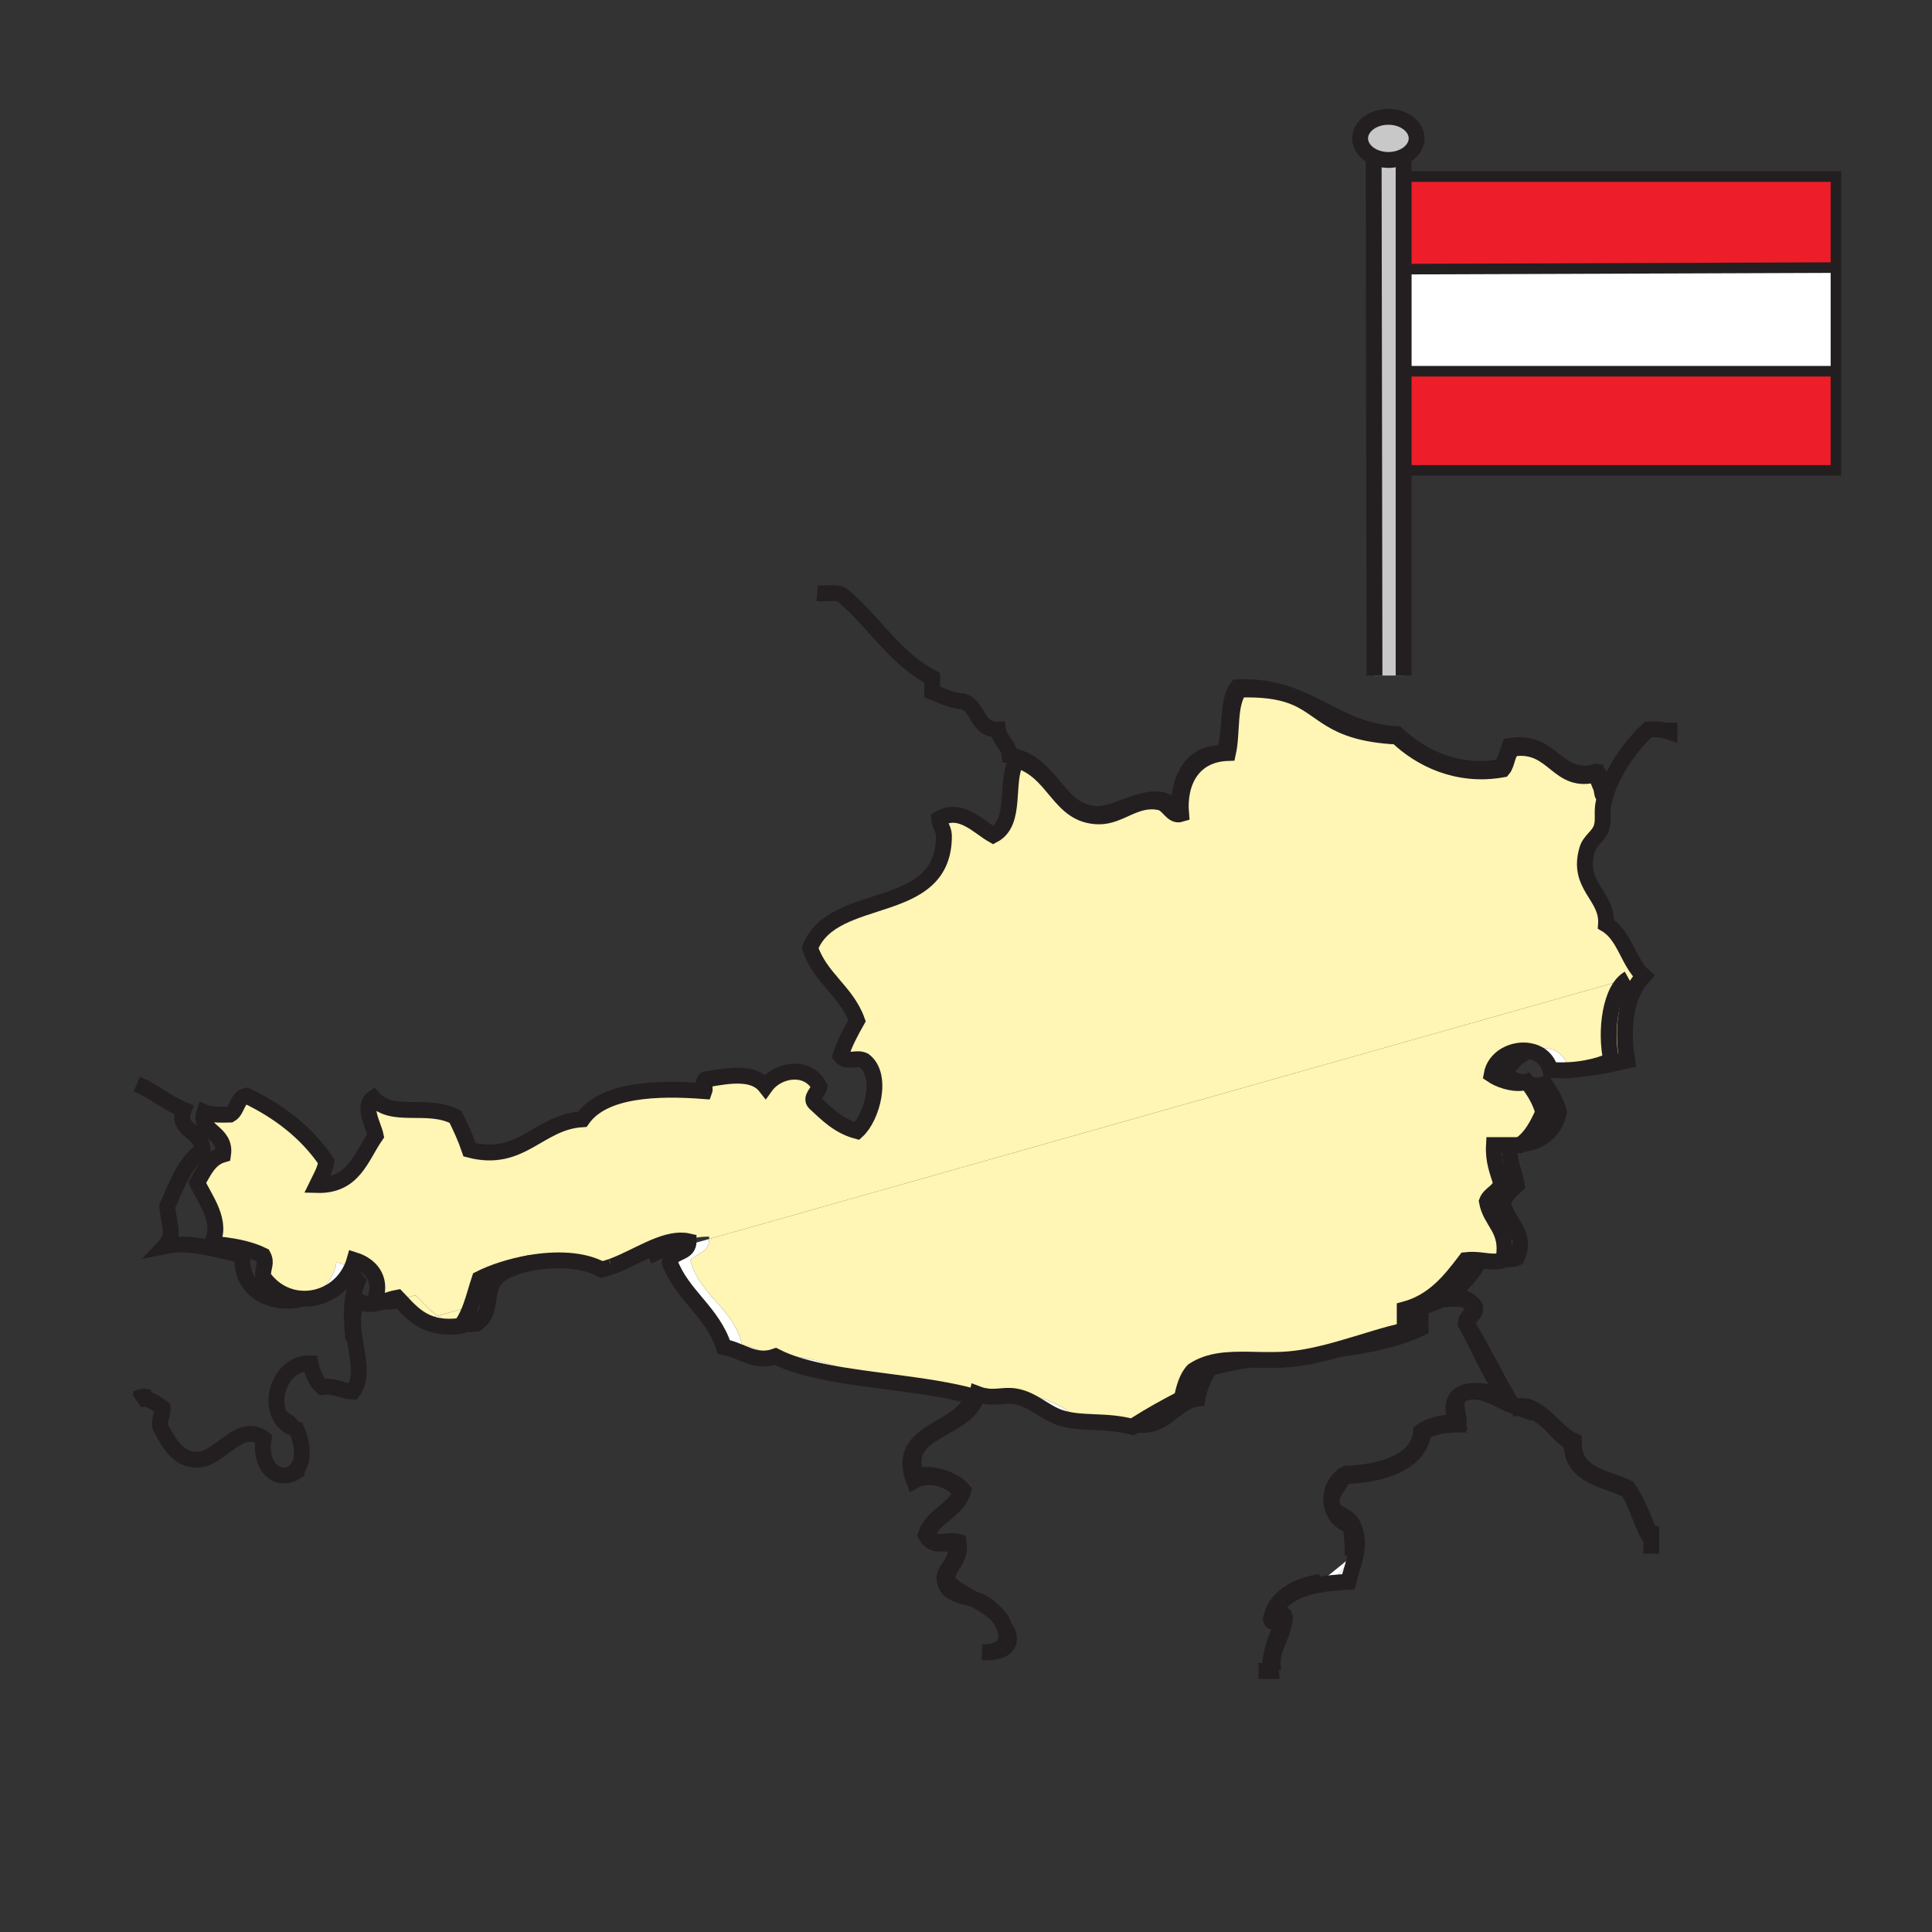<?xml version="1.0" encoding="iso-8859-1"?>
<!-- Generator: Adobe Illustrator 12.0.1, SVG Export Plug-In . SVG Version: 6.00 Build 51448)  -->
<!DOCTYPE svg PUBLIC "-//W3C//DTD SVG 1.1//EN" "http://www.w3.org/Graphics/SVG/1.1/DTD/svg11.dtd">
<svg  version="1.1" id="Layer_1" xmlns="http://www.w3.org/2000/svg" xmlns:xlink="http://www.w3.org/1999/xlink" width="850.89" height="850.89"
	 viewBox="0 0 850.89 850.89" style="overflow:visible;enable-background:new 0 0 850.89 850.89;" xml:space="preserve">
<rect x="0" y="0" width="850.89" height="850.89" fill="#333333" stroke="none"/>
<g>
	<g id="XMLID_1_">
		<g>
			<path style="fill:#FFF5B4;" d="M192.75,579.516l-6.68,1.9c-4.07-2.3-7.08-5.65-10.15-8.939c2.36-0.671,4.76-1.551,7.12-1.98
				C186.24,573.536,189.04,576.977,192.75,579.516z"/>
			<path style="fill:#FFF5B4;" d="M270.69,557.316c10.4-4.061,21.31-11.73,30.63-10.9c-5.37,1.72-10.55,4.42-15.88,6.86l-14.58,4.13
				C270.8,557.376,270.75,557.346,270.69,557.316z"/>
			<path style="fill:#FFFFFF;" d="M564.9,713.206c-0.061-0.54-0.221-0.79-0.471-0.84l0.221-1.25c0.58-0.16,1.05,0.05,1.279,1.06
				c-0.5,4.98-2.17,8.4-3.52,11.84l1.03-5.949C563.98,716.566,564.48,714.966,564.9,713.206z"/>
			<path style="fill:#FFF5B4;" d="M192.75,579.516l14.66-4.149c-1.03,2.86-2.25,5.55-3.89,7.82
				C198.99,582.896,195.6,581.477,192.75,579.516z"/>
			<path style="fill:#FFFFFF;" d="M564.43,712.366c0.25,0.05,0.41,0.3,0.471,0.84c-0.42,1.76-0.92,3.36-1.46,4.86L564.43,712.366z"
				/>
			<path style="fill:#FFFFFF;" d="M136.77,600.486c-12.4-0.53-18.34,15.13-13.1,23.84c-1.68-1.04-3.07-2.28-3.44-5.22
				c-1.09-8.5,3.61-15.96,12.67-18.69c1.51-0.46,3.15-0.78,4.91-0.96c1.06,3.07,0.78,7.49,3.1,9.3c4.52,1.351,9.66,2.07,14.48,3.11
				c1.8-6.61,0.96-14.12,0.24-21.84l0.61-0.17c1.34,8.54,3.62,17.01-0.85,23.04c-4.96-0.21-7.58-2.771-13.45-2.07
				C139.19,608.416,137.61,604.826,136.77,600.486z"/>
			<path style="fill:#FFFFFF;" d="M562.41,724.016c-0.46,1.15-0.88,2.301-1.2,3.521l-1.32,1.61c0.641-3.931,2.19-7.19,3.551-11.08
				L562.41,724.016z"/>
			<path style="fill:#FFFFFF;" d="M428.39,614.966c-10.24-2.79-22.2-4.47-34.23-6.06l0.05-0.391c0.61,0.091,1.23,0.171,1.85,0.24
				c28.35,3.4,60.13,0.24,76.53,14.48c10.08-0.78,19.36,3.38,27.66,4.189c-0.52,0.32-1.03,0.65-1.54,0.98
				c-12.05-3.23-22.54-0.891-32.05-4.13c-6.78-2.311-11.891-8.08-19.65-9.311c-5.67-0.899-9.819,1.53-16.55-1.029
				c-3.58,16.72-34.63,14.77-26.89,36.189c5.54-1.86,16.4,0.89,20.69,6.2c-2.47,8.92-11.78,10.979-15.52,18.62
				c2.66,7.31,7.51,2.46,13.45,4.13c1.19,8.439-4.54,9.95-5.17,16.55c2.15,3.54,7.04,5.98,12.08,8.76
				c-4.9-1.52-10.32-2.159-12.08-5.659c-3.81-7.57,4.06-7.521,4.13-17.58c-4.24-3.29-10.03,1.649-13.44-5.17
				c2.79-8.58,12.15-10.601,15.51-18.61c-3.9-5.46-13.29-9.07-20.68-5.17C393.8,629.156,423.64,630.946,428.39,614.966z"/>
			<path style="fill:#FFFFFF;" d="M592.82,696.656c1.8-2.95,2.59-6.69,2.819-10.74l1.61-1.939c-0.71,3.96-2.21,8.02-3.4,12.68
				c-2.199,0.12-4.8,0.27-7.56,0.57l0.78-0.95C589.09,696.256,591.03,696.386,592.82,696.656z"/>
			<path style="fill:#FFFFFF;" d="M625.63,584.977c-10.1,4.88-22.63,7.409-35.75,9.18c10.271-2.9,20.26-6.38,28.79-8.15
				c0-3.1,0-6.2,0-9.3c12.75-3.46,19.89-12.51,26.88-21.72c2.38-0.26,4.44-0.15,6.33,0.06c-3.81,6.351-8.43,11.9-14.68,15.82
				c-2.431,0.2-4.91,0.8-7.16,1.7c1.24,0.149,2.76,0.05,4.41-0.12c-2.65,1.35-5.58,2.45-8.82,3.22
				C625.63,578.776,625.63,581.876,625.63,584.977z"/>
			<path style="fill:#FFFFFF;" d="M192.75,579.516c2.85,1.961,6.24,3.381,10.77,3.671c-0.17,0.26-0.36,0.51-0.56,0.76
				c-7.51,1.04-12.75-0.2-16.89-2.53L192.75,579.516z"/>
			<path style="fill:#FFFFFF;" d="M303.04,548.296l-17.6,4.98c5.33-2.44,10.51-5.141,15.88-6.86c0.66,0.05,1.31,0.15,1.95,0.3
				C303.27,547.316,303.19,547.846,303.04,548.296z"/>
			<path style="fill:#FFFFFF;" d="M587.07,696.276l8.569-10.36c-0.229,4.05-1.02,7.79-2.819,10.74
				C591.03,696.386,589.09,696.256,587.07,696.276z"/>
			<path style="fill:#FFFFFF;" d="M634.45,572.446c-1.65,0.17-3.17,0.27-4.41,0.12c2.25-0.9,4.729-1.5,7.16-1.7
				C636.32,571.426,635.4,571.946,634.45,572.446z"/>
			<path style="fill:#FFFFFF;" d="M727.25,678.046c0,2.07,0,4.13,0,6.2l-3.52-12.83C724.74,673.786,725.86,676.056,727.25,678.046z"
				/>
			<path style="fill:#FFFFFF;" d="M727.25,672.246c0,1.59,0,3.18,0,4.77c-1.88-4.47-3.63-9.09-5.66-13.409L727.25,672.246z"/>
			<path style="fill:#FFFFFF;" d="M721.59,663.606l2.141,7.81c-2.181-5.12-3.891-10.72-6.82-15.09
				c-10.07-5.09-24.65-5.68-24.82-20.68c-8.53-5.25-11.7-15.87-25.85-15.511c10.56-4.8,18.069,10.71,26.88,14.48
				c-0.36,15.189,13.87,15.78,23.79,20.68C718.7,657.836,720.21,660.656,721.59,663.606z"/>
			<path style="fill:#FFF5B4;" d="M717.3,431.006l-404.94,114.65c0-0.32-0.02-0.66-0.06-1.01c-3.81-0.08-7.43,0.63-10.98,1.77
				c-9.32-0.83-20.23,6.84-30.63,10.9c-7.57-3.98-24.28-3.91-37.05-1.11c-8.62,1.46-16.74,4.17-22.41,7.05
				c-1.33,3.98-2.41,8.21-3.82,12.11l-14.66,4.149c-3.71-2.539-6.51-5.979-9.71-9.02c-2.36,0.43-4.76,1.31-7.12,1.98
				c-0.29-0.311-0.58-0.631-0.88-0.94c-1.96,0.36-3.94,1.02-5.91,1.62c-1.26-0.23-2.48-0.73-3.67-1.62
				c2.6-8.74-2.42-14.37-9.31-16.55c-0.49,1.72-1.14,3.33-1.93,4.81c-1.38-1.91-3.03-3.53-6.07-3.77
				c-1.42,8.62-7.73,13.95-15.02,15.939c-6.41-0.27-12.81-3.359-17.31-9.739c-0.14-4.341,1.88-5.78,0-9.311
				c-6.24-3.06-14.15-4.46-22.75-5.17c5.4-9.29-2.91-19.71-6.21-26.88c2.94-5,5.22-10.64,11.38-12.41
				c1.54-10.21-11.24-10.27-8.27-18.62c2.89,1.24,7.13,1.141,11.37,1.04c3.35-1.83,2.89-7.46,7.24-8.28
				c14.44,6.94,26.5,16.24,35.16,28.96c-0.69,4.131-2.56,7.08-4.14,10.341c16.31,0.449,19.35-12.36,25.86-21.721
				c-0.85-4.31-6.12-12.92-1.04-16.54c8.41,9.42,23.62,1.73,36.2,8.271c2.27,4.62,4.46,9.33,6.2,14.479
				c22.96,5.94,30.35-12.31,49.64-13.449c9.24-13.181,32.72-14,53.77-12.4c0.57-1.51-1.21-5.35,1.04-5.17
				c9.88-1.78,20.65-3.521,25.85,3.1c5.48-7.67,18.76-9.58,23.78,0c-0.6,2.63-4.14,5.04-2.07,7.24
				c5.38,4.97,10.45,10.23,18.62,12.41c6.67-6.061,11.68-24.58,3.1-31.03c-3.53-1.78-7.43,1.42-10.34-2.07
				c1.82-5.76,4.5-10.659,7.24-15.51c-4.64-12.939-16.35-18.81-20.68-32.06c10.17-26.02,59.37-13.01,58.94-49.63
				c-0.17-2.93-1.9-4.31-2.07-7.24c9.47-5.44,17.18,3.51,23.79,7.24c10.811-5.64,4.88-23.8,10.34-33.09
				c17.211,5.03,18.341,24.58,36.19,24.81c9.44,0.13,16.21-8.5,26.89-6.2c3.971,0.85,5.24,6.45,9.311,5.17
				c-1.24-14.12,5.18-26.39,20.68-26.89c2.01-9.02,0.17-21.89,5.17-27.92c10.17-0.3,16.98,0.77,22.181,2.57
				c15.05,5.22,16.54,16.54,47.1,18.12c10.05,9.69,26.59,18.09,46.54,14.47c2.229-2.59,1.74-7.91,5.17-9.3
				c17.74-2.14,18.88,16.36,36.19,11.37c0.34,2.42,1.25,4.27,2.069,6.21c0.44,2.8,0.69,3.47,0.76,2.99l1.051,0.33
				c-0.29,0.95-0.551,1.91-0.78,2.88c-1,4.27,0.22,7.74-1.03,11.38c-1.21,3.54-5.069,5.54-6.2,9.3
				c-4.899,16.24,9.171,20.37,8.271,33.09c8.24,4.86,9.71,16.49,16.54,22.75c-7.59,7.92-9.74,22.01-7.23,37.229
				c-5.67,1.18-10.979,2.74-17.38,3.19c3.79-0.74,7.23-1.84,10.41-3.19C706.75,454.176,709.23,435.526,717.3,431.006z"/>
			<path style="fill:#FFF5B4;" d="M312.36,545.656l404.94-114.65c-8.069,4.521-10.55,23.17-7.63,36.08
				c-3.18,1.351-6.62,2.45-10.41,3.19c-2.609,0.189-5.399,0.189-8.479-0.09c-2.511-8.671-10.511-10.04-17.34-7.341
				c-6.921-1.18-15.19,2.761-16.511,10.45c3.23,2.21,8.98,4.23,13.58,3.57c0.971,0.32,1.95,0.61,2.931,0.82
				c2.64,3.5,4.89,7.38,6.239,12.149c-2.51,5.57-5.25,10.94-10.01,14.25h-0.01c-1.33,0.15-2.74,0.23-4.23,0.23c-0.16,0-0.33,0-0.5,0
				c-2.319,0-4.64,0-6.97,0c-0.39,6.949,1.59,11.51,3.11,16.55c-0.721,4.11-4.91,4.74-6.21,8.27c1.6,9.271,9.699,12.03,7.35,25.24
				c-2.94-0.38-6.33-1.05-9.69-0.42c-0.21,0.36-0.42,0.73-0.64,1.09c-1.89-0.21-3.95-0.319-6.33-0.06
				c-6.99,9.21-14.13,18.26-26.88,21.72c0,3.1,0,6.2,0,9.3c-8.53,1.771-18.52,5.25-28.79,8.15c-13.21,1.78-27.02,2.8-39.58,4.68
				c-9.189-0.149-17.62,0.101-24.7,4.75c-2.89,2.97-4.119,7.61-5.17,12.41c-6.979,3.56-13.729,7.34-20.18,11.43
				c-8.3-0.81-17.58-4.97-27.66-4.189c-16.399-14.24-48.18-11.08-76.53-14.48c-0.62-0.069-1.24-0.149-1.85-0.24
				c-20.45-2.909-35.45-12.75-52.68-11.149c-0.09,0-0.19,0.01-0.28,0.02c-4.73-1.819-9.13-3.96-14.47-5.17
				c-3.77-16.22-18.58-21.41-22.75-37.229C306.92,551.996,312.39,551.576,312.36,545.656z"/>
			<path style="fill:#FFFFFF;" d="M690.78,470.187c3.08,0.279,5.87,0.279,8.479,0.09c-4.85,0.96-10.27,1.35-16.479,0.95
				c-1.29-4.971-5.05-7.66-9.34-8.381C680.27,460.146,688.27,461.516,690.78,470.187z"/>
			<path style="fill:#FFFFFF;" d="M680.44,477.426c2.43,3.771,4.869,7.54,6.21,12.41c-2.08,8.34-7.65,13.17-16.98,14.25
				c4.76-3.31,7.5-8.68,10.01-14.25c-1.35-4.77-3.6-8.649-6.239-12.149C675.79,478.196,678.15,478.296,680.44,477.426z"/>
			<path style="fill:#FFFFFF;" d="M672.44,476.396c0.34,0.42,0.68,0.859,1,1.29c-0.98-0.21-1.96-0.5-2.931-0.82
				C671.18,476.776,671.83,476.616,672.44,476.396z"/>
			<path style="fill:#FFFFFF;" d="M656.93,473.296c1.32-7.689,9.59-11.63,16.511-10.45c-5.101,2.011-9.54,6.29-10.58,11.48
				c2.439,0.58,5.02,1.68,7.649,2.54C665.91,477.526,660.16,475.506,656.93,473.296z"/>
			<path style="fill:#FFFFFF;" d="M669.66,504.086c-0.11,0.09-0.21,0.16-0.32,0.23c-1.3,0-2.6,0-3.91,0
				C666.92,504.316,668.33,504.236,669.66,504.086z"/>
			<path style="fill:#FFFFFF;" d="M661.83,529.136c0.93,8.721,11.32,13.49,6.2,24.82c-1.521,0.83-3.53,0.72-5.82,0.42
				c2.35-13.21-5.75-15.97-7.35-25.24c1.3-3.529,5.489-4.159,6.21-8.27c-1.521-5.04-3.5-9.601-3.11-16.55c2.33,0,4.65,0,6.97,0
				c-0.55,7.439,2.07,11.71,3.101,17.58C665.74,524.086,663.46,526.286,661.83,529.136z"/>
			<path style="fill:#FFFFFF;" d="M662.21,554.376c-0.03,0.2-0.07,0.4-0.11,0.61c-3.46,1.149-6.51,0.439-10.22,0.06
				c0.22-0.359,0.43-0.729,0.64-1.09C655.88,553.326,659.27,553.996,662.21,554.376z"/>
			<path style="fill:#FFFFFF;" d="M646.59,583.946c6.68,10.93,14.11,26.5,19.65,35.16c-6.61-2.36-15.57-9.841-23.79-4.141
				c-2.28,4.12,0.3,7.4,0,12.41c-6.28-0.08-11.25,1.15-15.51,3.101c-1.471,13.579-17.391,19.18-35.16,19.649
				c-2.16,5.03-6.011,7.34-5.17,12.41l-0.091,0.02c-0.869-5.06,1.23-10.739,6.301-13.46c16.489-0.77,31.939-5.649,33.09-18.619
				c3.75-2.801,9.09-4,15.51-4.141c-7.16-19.01,16.73-13.95,22.75-10.34c-7.77-9.46-12.46-22.01-18.62-33.09
				c0.12-3.67,3.83-3.76,3.11-8.271c-3.601-3.58-9.46-2.659-14.21-2.189c0.95-0.5,1.87-1.021,2.75-1.58
				c5.13-0.45,10.1,0.85,12.49,4.8C649.96,579.727,645.95,579.516,646.59,583.946z"/>
			<path style="fill:#FFFFFF;" d="M595.92,671.836c1.95,4.311,2.03,8.18,1.33,12.141l-1.57,1.27c0.181-4.37-0.26-9.05-0.8-13.41
				c-4.85-1.26-7.64-5.05-8.36-9.28l0.091-0.02C587.38,667.166,593.67,666.896,595.92,671.836z"/>
			<path style="fill:#FFFFFF;" d="M597.25,683.977l-1.61,1.939c0.021-0.22,0.03-0.439,0.04-0.67L597.25,683.977z"/>
			<path style="fill:#FFFFFF;" d="M595.68,685.246c-0.01,0.23-0.02,0.45-0.04,0.67l-8.569,10.36c-1.79,0.02-3.65,0.16-5.511,0.43
				L595.68,685.246z"/>
			<path style="fill:#FFFFFF;" d="M587.07,696.276l-0.78,0.95c-2.14,0.229-4.38,0.55-6.61,1l1.88-1.521
				C583.42,696.437,585.28,696.296,587.07,696.276z"/>
			<path style="fill:#FFFFFF;" d="M550.3,598.836c12.561-1.88,26.37-2.899,39.58-4.68c-6.6,1.859-13.3,3.49-19.81,4.26
				C563.25,599.236,556.6,598.946,550.3,598.836z"/>
			<path style="fill:#FFFFFF;" d="M579.68,698.227l-13.81,5.869C569.54,701.026,574.58,699.266,579.68,698.227z"/>
			<path style="fill:#FFFFFF;" d="M565.87,704.096l-1.22,7.021c-1.49,0.41-3.67,3.32-3.891,1.06
				C561.59,708.776,563.43,706.146,565.87,704.096z"/>
			<path style="fill:#FFFFFF;" d="M562.41,724.016l-0.34,2.49l-0.86,1.03C561.53,726.316,561.95,725.166,562.41,724.016z"/>
			<path style="fill:#FFFFFF;" d="M562.07,726.506l-1.311,9.45c-0.5-3.36-0.21-6.01,0.45-8.42L562.07,726.506z"/>
			<path style="fill:#FFFFFF;" d="M554.25,735.956l5.64-6.81c-0.35,2.04-0.449,4.25-0.17,6.81
				C557.9,735.956,556.08,735.956,554.25,735.956z"/>
			<path style="fill:#FFFFFF;" d="M525.6,603.586c7.08-4.649,15.511-4.899,24.7-4.75c-6.31,0.96-12.3,2.12-17.74,3.72
				c-2.119,4.08-4.34,8.07-5.17,13.44c-8.56,0.97-12.81,10.12-21.71,11.38c-1.76,0.25-3.569,0.24-5.43,0.05
				c6.45-4.09,13.2-7.87,20.18-11.43C521.48,611.196,522.71,606.556,525.6,603.586z"/>
			<path style="fill:#FFFFFF;" d="M442.87,717.346c2.67,3.641,3.229,11.051-10.34,10.341c9.42,0.21,12.29-4.95,9.92-11.03
				C442.56,716.886,442.7,717.116,442.87,717.346z"/>
			<path style="fill:#FFFFFF;" d="M442.45,716.656c-0.2-0.37-0.351-0.74-0.49-1.11C442.15,715.916,442.31,716.286,442.45,716.656z"
				/>
			<path style="fill:#FFFFFF;" d="M440.8,713.206c0.601,0.771,0.86,1.54,1.15,2.31c-0.65-1.34-1.54-2.699-2.66-4.039
				C439.83,712.026,440.33,712.606,440.8,713.206z"/>
			<path style="fill:#FFFFFF;" d="M434.6,706.996c1.841,1.43,3.41,2.94,4.69,4.48c-2.83-2.91-6.55-5.091-10.19-7.091
				C431.12,705.016,433.05,705.796,434.6,706.996z"/>
			<path style="fill:#FFFFFF;" d="M394.21,608.516l-0.05,0.391c-19.82-2.601-39.83-4.94-52.63-11.521v-0.02
				C358.76,595.766,373.76,605.606,394.21,608.516z"/>
			<path style="fill:#FFFFFF;" d="M341.53,597.366v0.02c-9.11,3.271-15.06-2.84-22.75-4.14c-4.91-15.43-18.16-22.51-23.79-37.22
				c0.53-4.74,6.76-3.761,8.05-7.73l9.32-2.64c0.03,5.92-5.44,6.34-8.33,9.33c4.17,15.819,18.98,21.01,22.75,37.229
				c5.34,1.21,9.74,3.351,14.47,5.17C341.34,597.376,341.44,597.366,341.53,597.366z"/>
			<path style="fill:#FFFFFF;" d="M270.86,557.406l14.58-4.13c-4.33,1.989-8.76,3.819-13.47,4.81
				C271.63,557.846,271.26,557.616,270.86,557.406z"/>
			<path style="fill:#FFFFFF;" d="M270.86,557.406l-1.5,0.42c0.44-0.16,0.89-0.33,1.33-0.51
				C270.75,557.346,270.8,557.376,270.86,557.406z"/>
			<path style="fill:#FFFFFF;" d="M264.92,559.086l4.36-1.229c-1.44,0.51-2.87,0.949-4.28,1.27
				C264.97,559.116,264.95,559.096,264.92,559.086z"/>
			<path style="fill:#FFFFFF;" d="M207.41,575.366l7.52-2.13c-0.5,3.58-1.2,6.99-5.01,9.67c-2.37,0.33-4.49,0.41-6.4,0.28
				C205.16,580.916,206.38,578.227,207.41,575.366z"/>
			<path style="fill:#FFFFFF;" d="M175.04,571.536c0.3,0.31,0.59,0.63,0.88,0.94c-2.31,0.64-4.59,1.079-6.79,0.68
				C171.1,572.556,173.08,571.896,175.04,571.536z"/>
			<path style="fill:#FFFFFF;" d="M148.15,556.026c3.04,0.239,4.69,1.859,6.07,3.77c-4.31,8.12-12.72,12.54-21.09,12.17
				C140.42,569.977,146.73,564.646,148.15,556.026z"/>
			<path style="fill:#FFFFFF;" d="M130.57,629.446c3.63,8.77,2.66,14.74-0.04,17.859c-0.18-5.67,2.51-11.18-0.99-17.859
				c-0.08-0.15-0.16-0.29-0.23-0.42C129.71,629.187,130.13,629.326,130.57,629.446z"/>
			<path style="fill:#FFFFFF;" d="M130.53,647.306c0.01,0.25,0.02,0.5,0.04,0.75c-1.3,0.881-2.56,1.381-3.75,1.58
				C128.2,649.276,129.49,648.496,130.53,647.306z"/>
			<path style="fill:#FFFFFF;" d="M123.67,624.326c1.86,1.14,4.07,2.04,5.64,4.7C126.77,628.046,124.91,626.386,123.67,624.326z"/>
			<path style="fill:#FFFFFF;" d="M63.53,616.106l-3.28,0.93C61.31,616.316,62.42,616.056,63.53,616.106z"/>
		</g>
		<g>
			<path style="fill:none;stroke:#231F20;stroke-width:7;" d="M65.67,615.506c-1.8-0.529-3.69-0.52-5.42,0.49"/>
			<path style="fill:none;stroke:#231F20;stroke-width:7;" d="M130.53,647.306c0.01,0.25,0.02,0.5,0.04,0.75
				c-1.3,0.881-2.56,1.381-3.75,1.58"/>
			<path style="fill:none;stroke:#231F20;stroke-width:7;" d="M123.67,624.326c1.86,1.14,4.07,2.04,5.64,4.7"/>
			<path style="fill:none;stroke:#231F20;stroke-width:7;" d="M154.22,559.796c1.07,1.5,1.98,3.181,3.24,4.5
				c-3.3,8.2-2.64,17.101-1.83,25.73"/>
			<path style="fill:none;stroke:#231F20;stroke-width:7;" d="M60.25,477.426c7.52,3.17,13.13,8.25,20.68,11.38
				c-3.68,9.24,8.16,9,8.28,17.58c-7.87,5.58-11.37,15.521-15.52,24.82c0.42,7.54,3.68,12.55-1.03,17.58
				c6.42-1.33,13.37-0.51,20.02,0.85c4.98,1.011,9.8,2.33,14.11,3.28c-1.25,16.18,13.95,22.44,26.34,19.05"/>
			<path style="fill:none;stroke:#231F20;stroke-width:7;" d="M175.92,572.477c-2.31,0.64-4.59,1.079-6.79,0.68
				c-1.26-0.23-2.48-0.73-3.67-1.62c2.6-8.74-2.42-14.37-9.31-16.55c-0.49,1.72-1.14,3.33-1.93,4.81
				c-4.31,8.12-12.72,12.54-21.09,12.17c-6.41-0.27-12.81-3.359-17.31-9.739c-0.14-4.341,1.88-5.78,0-9.311
				c-6.24-3.06-14.15-4.46-22.75-5.17c5.4-9.29-2.91-19.71-6.21-26.88c2.94-5,5.22-10.64,11.38-12.41
				c1.54-10.21-11.24-10.27-8.27-18.62c2.89,1.24,7.13,1.141,11.37,1.04c3.35-1.83,2.89-7.46,7.24-8.28
				c14.44,6.94,26.5,16.24,35.16,28.96c-0.69,4.131-2.56,7.08-4.14,10.341c16.31,0.449,19.35-12.36,25.86-21.721
				c-0.85-4.31-6.12-12.92-1.04-16.54c8.41,9.42,23.62,1.73,36.2,8.271c2.27,4.62,4.46,9.33,6.2,14.479
				c22.96,5.94,30.35-12.31,49.64-13.449c9.24-13.181,32.72-14,53.77-12.4c0.57-1.51-1.21-5.35,1.04-5.17
				c9.88-1.78,20.65-3.521,25.85,3.1c5.48-7.67,18.76-9.58,23.78,0c-0.6,2.63-4.14,5.04-2.07,7.24
				c5.38,4.97,10.45,10.23,18.62,12.41c6.67-6.061,11.68-24.58,3.1-31.03c-3.53-1.78-7.43,1.42-10.34-2.07
				c1.82-5.76,4.5-10.659,7.24-15.51c-4.64-12.939-16.35-18.81-20.68-32.06c10.17-26.02,59.37-13.01,58.94-49.63
				c-0.17-2.93-1.9-4.31-2.07-7.24c9.47-5.44,17.18,3.51,23.79,7.24c10.811-5.64,4.88-23.8,10.34-33.09
				c17.211,5.03,18.341,24.58,36.19,24.81c9.44,0.13,16.21-8.5,26.89-6.2c3.971,0.85,5.24,6.45,9.311,5.17
				c-1.24-14.12,5.18-26.39,20.68-26.89c2.01-9.02,0.17-21.89,5.17-27.92c10.17-0.3,16.98,0.77,22.181,2.57
				c15.05,5.22,16.54,16.54,47.1,18.12c10.05,9.69,26.59,18.09,46.54,14.47c2.229-2.59,1.74-7.91,5.17-9.3
				c17.74-2.14,18.88,16.36,36.19,11.37c0.34,2.42,1.25,4.27,2.069,6.21c0.44,2.8,0.69,3.47,0.76,2.99
				c0.181-1.21-0.76-9.47-2.829-10.23c-17.87,4.9-18.841-14.54-38.261-11.38c-1.21,3.27-1.89,7.07-4.14,9.31
				c-19.46,3.56-35.59-5.05-45.5-14.48c-20.31-1.11-31.25-11.59-47.05-17.21c-6.57-2.34-13.99-3.84-23.271-3.47
				c-5.149,6.56-2.27,21.16-6.2,28.95c-15.89-0.22-20.09,13.87-19.649,26.89c-7.9-14.84-25.38,0.55-36.19,0
				c-17.859-0.91-18.75-22.37-38.26-25.85c-0.479-5.04-4.53-6.5-5.17-11.38c-9.59,0.28-8.26-10.36-15.52-12.41
				c-4.41-0.16-8.39-2.13-13.44-4.13c0-2.07,0-4.14,0-6.21c-15.47-8.05-24.4-22.65-36.68-33.89c-0.86-0.79-1.73-1.55-2.62-2.3
				c-2.22-1.92-7.57-0.7-11.37-1.04"/>
			<path style="fill:none;stroke:#231F20;stroke-width:7;" d="M233.64,556.206c-7.16,1.57-13.07,4-15.44,7.05
				c-2.48,3.19-2.79,6.66-3.27,9.98c-0.5,3.58-1.2,6.99-5.01,9.67c-2.37,0.33-4.49,0.41-6.4,0.28"/>
			<path style="fill:none;stroke:#231F20;stroke-width:7;" d="M270.86,557.406c-0.06-0.03-0.11-0.061-0.17-0.09"/>
			<path style="fill:none;stroke:#231F20;stroke-width:7;" d="M301.32,546.416c-5.37,1.72-10.55,4.42-15.88,6.86"/>
			<path style="fill:none;stroke:#231F20;stroke-width:7;" d="M550.3,598.836c-6.31,0.96-12.3,2.12-17.74,3.72
				c-2.119,4.08-4.34,8.07-5.17,13.44c-8.56,0.97-12.81,10.12-21.71,11.38c-1.76,0.25-3.569,0.24-5.43,0.05"/>
			<path style="fill:none;stroke:#231F20;stroke-width:7;" d="M651.88,555.046c-3.81,6.351-8.43,11.9-14.68,15.82
				c-0.88,0.56-1.8,1.08-2.75,1.58c-2.65,1.35-5.58,2.45-8.82,3.22c0,3.11,0,6.21,0,9.311c-10.1,4.88-22.63,7.409-35.75,9.18"/>
			<path style="fill:none;stroke:#231F20;stroke-width:7;" d="M664.93,504.316c-0.55,7.439,2.07,11.71,3.101,17.58
				c-2.29,2.189-4.57,4.39-6.2,7.239c0.93,8.721,11.32,13.49,6.2,24.82c-1.521,0.83-3.53,0.72-5.82,0.42"/>
			<path style="fill:none;stroke:#231F20;stroke-width:7;" d="M673.44,477.687c2.35,0.51,4.71,0.609,7-0.261
				c2.43,3.771,4.869,7.54,6.21,12.41c-2.08,8.34-7.65,13.17-16.98,14.25"/>
			<path style="fill:none;stroke:#231F20;stroke-width:7;" d="M673.44,462.846c-5.101,2.011-9.54,6.29-10.58,11.48
				c2.439,0.58,5.02,1.68,7.649,2.54"/>
			<path style="fill:none;stroke:#231F20;stroke-width:7;" d="M735.25,318.246c0,1.36,0,2.71,0,4.07c-2.26-0.76-4.81-1.23-7.95-1.12
				c-0.439,0.01-0.89,0.04-1.359,0.08c-6.07,5.54-15.021,16.5-18.87,29.18c-0.29,0.95-0.551,1.91-0.78,2.88
				c-1,4.27,0.22,7.74-1.03,11.38c-1.21,3.54-5.069,5.54-6.2,9.3c-4.899,16.24,9.171,20.37,8.271,33.09
				c8.24,4.86,9.71,16.49,16.54,22.75c-7.59,7.92-9.74,22.01-7.23,37.229c-5.67,1.18-10.979,2.74-17.38,3.19"/>
			<path style="fill:none;stroke:#231F20;stroke-width:7;" d="M441.95,715.516c-0.29-0.77-0.55-1.539-1.15-2.31
				c-0.47-0.6-0.97-1.18-1.51-1.729c-2.83-2.91-6.55-5.091-10.19-7.091c-5.04-2.779-9.93-5.22-12.08-8.76
				c0.63-6.6,6.36-8.11,5.17-16.55c-5.94-1.67-10.79,3.18-13.45-4.13c3.74-7.641,13.05-9.7,15.52-18.62
				c-4.29-5.311-15.15-8.061-20.69-6.2c-7.74-21.42,23.31-19.47,26.89-36.189c6.73,2.56,10.88,0.13,16.55,1.029
				c7.76,1.23,12.87,7,19.65,9.311c9.51,3.239,20,0.899,32.05,4.13c0.51-0.33,1.021-0.66,1.54-0.98c6.45-4.09,13.2-7.87,20.18-11.43
				c1.051-4.8,2.28-9.44,5.17-12.41c7.08-4.649,15.511-4.899,24.7-4.75c6.3,0.11,12.95,0.4,19.771-0.42
				c6.51-0.77,13.21-2.4,19.81-4.26c10.271-2.9,20.26-6.38,28.79-8.15c0-3.1,0-6.2,0-9.3c12.75-3.46,19.89-12.51,26.88-21.72
				c2.38-0.26,4.44-0.15,6.33,0.06c3.71,0.38,6.76,1.09,10.22-0.06c0.04-0.21,0.08-0.41,0.11-0.61c2.35-13.21-5.75-15.97-7.35-25.24
				c1.3-3.529,5.489-4.159,6.21-8.27c-1.521-5.04-3.5-9.601-3.11-16.55c2.33,0,4.65,0,6.97,0c0.17,0,0.34,0,0.5,0
				c1.311,0,2.61,0,3.91,0c0.11-0.07,0.21-0.141,0.32-0.23h0.01c4.76-3.31,7.5-8.68,10.01-14.25c-1.35-4.77-3.6-8.649-6.239-12.149
				c-0.32-0.431-0.66-0.87-1-1.29c-0.61,0.22-1.261,0.38-1.931,0.47c-4.6,0.66-10.35-1.36-13.58-3.57
				c1.32-7.689,9.59-11.63,16.511-10.45c4.29,0.721,8.05,3.41,9.34,8.381c6.21,0.399,11.63,0.01,16.479-0.95
				c3.79-0.74,7.23-1.84,10.41-3.19c-2.92-12.91-0.439-31.56,7.63-36.08"/>
			<path style="fill:none;stroke:#231F20;stroke-width:7;" d="M442.45,716.656c-0.2-0.37-0.351-0.74-0.49-1.11"/>
			<path style="fill:none;stroke:#231F20;stroke-width:7;" d="M442.45,716.656c2.37,6.08-0.5,11.24-9.92,11.03
				c13.569,0.71,13.01-6.7,10.34-10.341C442.7,717.116,442.56,716.886,442.45,716.656z"/>
			<path style="fill:none;stroke:#231F20;stroke-width:7;" d="M269.36,557.826c0.44-0.16,0.89-0.33,1.33-0.51
				c10.4-4.061,21.31-11.73,30.63-10.9c0.66,0.05,1.31,0.15,1.95,0.3c0,0.601-0.08,1.13-0.23,1.58c-1.29,3.97-7.52,2.99-8.05,7.73
				c5.63,14.71,18.88,21.79,23.79,37.22c7.69,1.3,13.64,7.41,22.75,4.14c12.8,6.58,32.81,8.92,52.63,11.521
				c12.03,1.59,23.99,3.27,34.23,6.06c-4.75,15.98-34.59,14.19-25.85,37.23c7.39-3.9,16.78-0.29,20.68,5.17
				c-3.36,8.01-12.72,10.03-15.51,18.61c3.41,6.819,9.2,1.88,13.44,5.17c-0.07,10.06-7.94,10.01-4.13,17.58
				c1.76,3.5,7.18,4.14,12.08,5.659c2.02,0.63,3.95,1.41,5.5,2.61c1.841,1.43,3.41,2.94,4.69,4.48c1.12,1.34,2.01,2.699,2.67,4.069
				c0-0.01-0.01-0.02,0,0c0.19,0.37,0.35,0.74,0.49,1.11"/>
			<path style="fill:none;stroke:#231F20;stroke-width:7;" d="M60.25,617.036c1.06-0.72,2.17-0.98,3.28-0.93
				c3.09,0.12,6.17,2.6,8.1,4.029c0.22,3.33-1.83,4.38-1.04,8.271c4.2,8.01,8.2,14.7,16.55,14.479c9.86-0.26,18.41-17.21,28.95-9.31
				c-1.85,12.16,5.15,17.47,10.68,16.07c0.02,0,0.03-0.011,0.05-0.011c1.38-0.359,2.67-1.14,3.71-2.33
				c2.7-3.119,3.67-9.09,0.04-17.859c-0.44-0.12-0.86-0.26-1.26-0.42c-2.54-0.98-4.4-2.641-5.64-4.7
				c-5.24-8.71,0.7-24.37,13.1-23.84c0.84,4.34,2.42,7.93,5.17,10.34c5.87-0.7,8.49,1.86,13.45,2.07c4.47-6.03,2.19-14.5,0.85-23.04
				c-0.96-6-1.44-12.04,1.22-17.29c3.63,2.729,7.63,1.81,11.67,0.59c1.97-0.601,3.95-1.26,5.91-1.62c0.3,0.31,0.59,0.63,0.88,0.94
				c3.07,3.289,6.08,6.64,10.15,8.939c4.14,2.33,9.38,3.57,16.89,2.53c0.2-0.25,0.39-0.5,0.56-0.76c1.64-2.271,2.86-4.96,3.89-7.82
				c1.41-3.9,2.49-8.13,3.82-12.11c5.67-2.88,13.79-5.59,22.41-7.05c10.99-1.85,22.77-1.66,31.28,2.88
				c0.03,0.01,0.05,0.03,0.08,0.04c1.41-0.32,2.84-0.76,4.28-1.27"/>
			<line style="fill:none;stroke:#231F20;stroke-width:7;" x1="269.36" y1="557.826" x2="269.28" y2="557.856"/>
			<path style="fill:none;stroke:#231F20;stroke-width:7;" d="M563.44,718.066c-1.36,3.89-2.91,7.149-3.551,11.08
				c-0.35,2.04-0.449,4.25-0.17,6.81c-1.819,0-3.64,0-5.47,0"/>
			<path style="fill:none;stroke:#231F20;stroke-width:7;" d="M581.56,696.706c-9.96,1.41-20.06,6.49-21.84,16.5
				c0.681,3.01,3.55-1.09,4.71-0.84"/>
			<path style="fill:none;stroke:#231F20;stroke-width:7;" d="M597.25,683.977c0.7-3.961,0.62-7.83-1.33-12.141
				c-2.25-4.939-8.54-4.67-9.31-9.3c-0.841-5.07,3.01-7.38,5.17-12.41c17.77-0.47,33.689-6.07,35.16-19.649
				c4.26-1.95,9.229-3.181,15.51-3.101c0.3-5.01-2.28-8.29,0-12.41c8.22-5.7,17.18,1.78,23.79,4.141
				c-5.54-8.66-12.971-24.23-19.65-35.16c-0.64-4.431,3.37-4.22,3.101-8.28c-2.391-3.95-7.36-5.25-12.49-4.8
				c-2.431,0.2-4.91,0.8-7.16,1.7c1.24,0.149,2.76,0.05,4.41-0.12c4.75-0.47,10.609-1.391,14.21,2.189
				c0.72,4.511-2.99,4.601-3.11,8.271c6.16,11.08,10.851,23.63,18.62,33.09c-6.02-3.61-29.91-8.67-22.75,10.34
				c-6.42,0.141-11.76,1.34-15.51,4.141c-1.15,12.97-16.601,17.85-33.09,18.619c-5.07,2.721-7.17,8.4-6.301,13.46
				c0.721,4.23,3.511,8.021,8.36,9.28c0.54,4.36,0.98,9.04,0.8,13.41"/>
			<path style="fill:none;stroke:#231F20;stroke-width:7;" d="M579.68,698.227c2.23-0.45,4.471-0.771,6.61-1
				c2.76-0.301,5.36-0.45,7.56-0.57c1.19-4.66,2.69-8.72,3.4-12.68"/>
			<path style="fill:none;stroke:#231F20;stroke-width:7;" d="M565.87,704.096c3.67-3.069,8.71-4.83,13.81-5.869"/>
			<path style="fill:none;stroke:#231F20;stroke-width:7;" d="M562.41,724.016c1.35-3.439,3.02-6.859,3.52-11.84
				c-0.229-1.01-0.699-1.22-1.279-1.06c-1.49,0.41-3.67,3.32-3.891,1.06c0.83-3.399,2.67-6.029,5.11-8.08"/>
			<path style="fill:none;stroke:#231F20;stroke-width:7;" d="M560.76,735.956c-0.5-3.36-0.21-6.01,0.45-8.42
				c0.32-1.22,0.74-2.37,1.2-3.521"/>
			<path style="fill:none;stroke:#231F20;stroke-width:7;" d="M721.59,663.606c-1.38-2.95-2.89-5.771-4.68-8.311
				c-9.92-4.899-24.15-5.49-23.79-20.68c-8.811-3.771-16.32-19.28-26.88-14.48c14.149-0.359,17.319,10.261,25.85,15.511
				c0.17,15,14.75,15.59,24.82,20.68c2.93,4.37,4.64,9.97,6.82,15.09c1.01,2.37,2.13,4.64,3.52,6.63c0,2.07,0,4.13,0,6.2"/>
			<path style="fill:none;stroke:#231F20;stroke-width:7;" d="M727.25,672.246c0,1.59,0,3.18,0,4.77
				c-1.88-4.47-3.63-9.09-5.66-13.409"/>
		</g>
	</g>
</g>
<g id="XMLID_4_">
	<g>
		<polygon style="fill:#ED1E29;" points="620.127,207.163 619.743,163.503 619.945,163.5 807.879,163.5 808.588,163.5 
			808.588,207.163 		"/>
		<polygon style="fill:#FFFFFF;" points="807.879,163.5 619.945,163.5 619.743,163.503 619.35,118.529 808.529,117.852 
			808.588,117.852 808.588,163.5 		"/>
		<polygon style="fill:#ED1E29;" points="619.35,118.529 618.992,77.769 808.588,77.769 808.588,117.852 808.529,117.852 		"/>
		<path style="fill:#C8C8C8;" d="M618.192,68.939c-1.938,0.954-4.249,1.509-6.728,1.509c-2.373,0-4.591-0.507-6.477-1.39
			c-3.573-1.666-5.96-4.674-5.96-8.108c0-5.246,5.57-9.498,12.437-9.498c6.871,0,12.44,4.251,12.44,9.498
			C623.905,64.303,621.629,67.25,618.192,68.939z"/>
		<path style="fill:#C8C8C8;" d="M618.192,68.939v228.57h-12.84l-0.364-228.451c1.886,0.882,4.104,1.39,6.477,1.39
			C613.943,70.448,616.255,69.893,618.192,68.939z"/>
	</g>
	<g>
		<polyline style="fill:none;stroke:#231F20;stroke-width:4.659;" points="618.992,77.769 808.588,77.769 808.588,117.852 
			808.588,163.5 808.588,207.163 620.127,207.163 		"/>
		<path style="fill:none;stroke:#231F20;stroke-width:6.989;" d="M604.988,69.059c-3.573-1.666-5.96-4.674-5.96-8.108
			c0-5.246,5.57-9.498,12.437-9.498c6.871,0,12.44,4.251,12.44,9.498c0,3.352-2.276,6.299-5.713,7.989
			c-1.938,0.954-4.249,1.509-6.728,1.509C609.092,70.448,606.874,69.941,604.988,69.059z"/>
		<polyline style="fill:none;stroke:#231F20;stroke-width:6.989;" points="604.988,68.796 604.988,69.059 605.353,297.509 		"/>
		<polyline style="fill:none;stroke:#231F20;stroke-width:6.989;" points="618.192,68.319 618.192,68.939 618.192,297.509 		"/>
		<polyline style="fill:none;stroke:#231F20;stroke-width:4.659;" points="618.645,118.533 619.35,118.529 808.529,117.852 		"/>
		<line style="fill:none;stroke:#231F20;stroke-width:4.659;" x1="619.945" y1="163.5" x2="807.879" y2="163.5"/>
	</g>
</g>
<rect x="0.25" y="0.25" style="fill:none;" width="850.394" height="850.394"/>
</svg>
